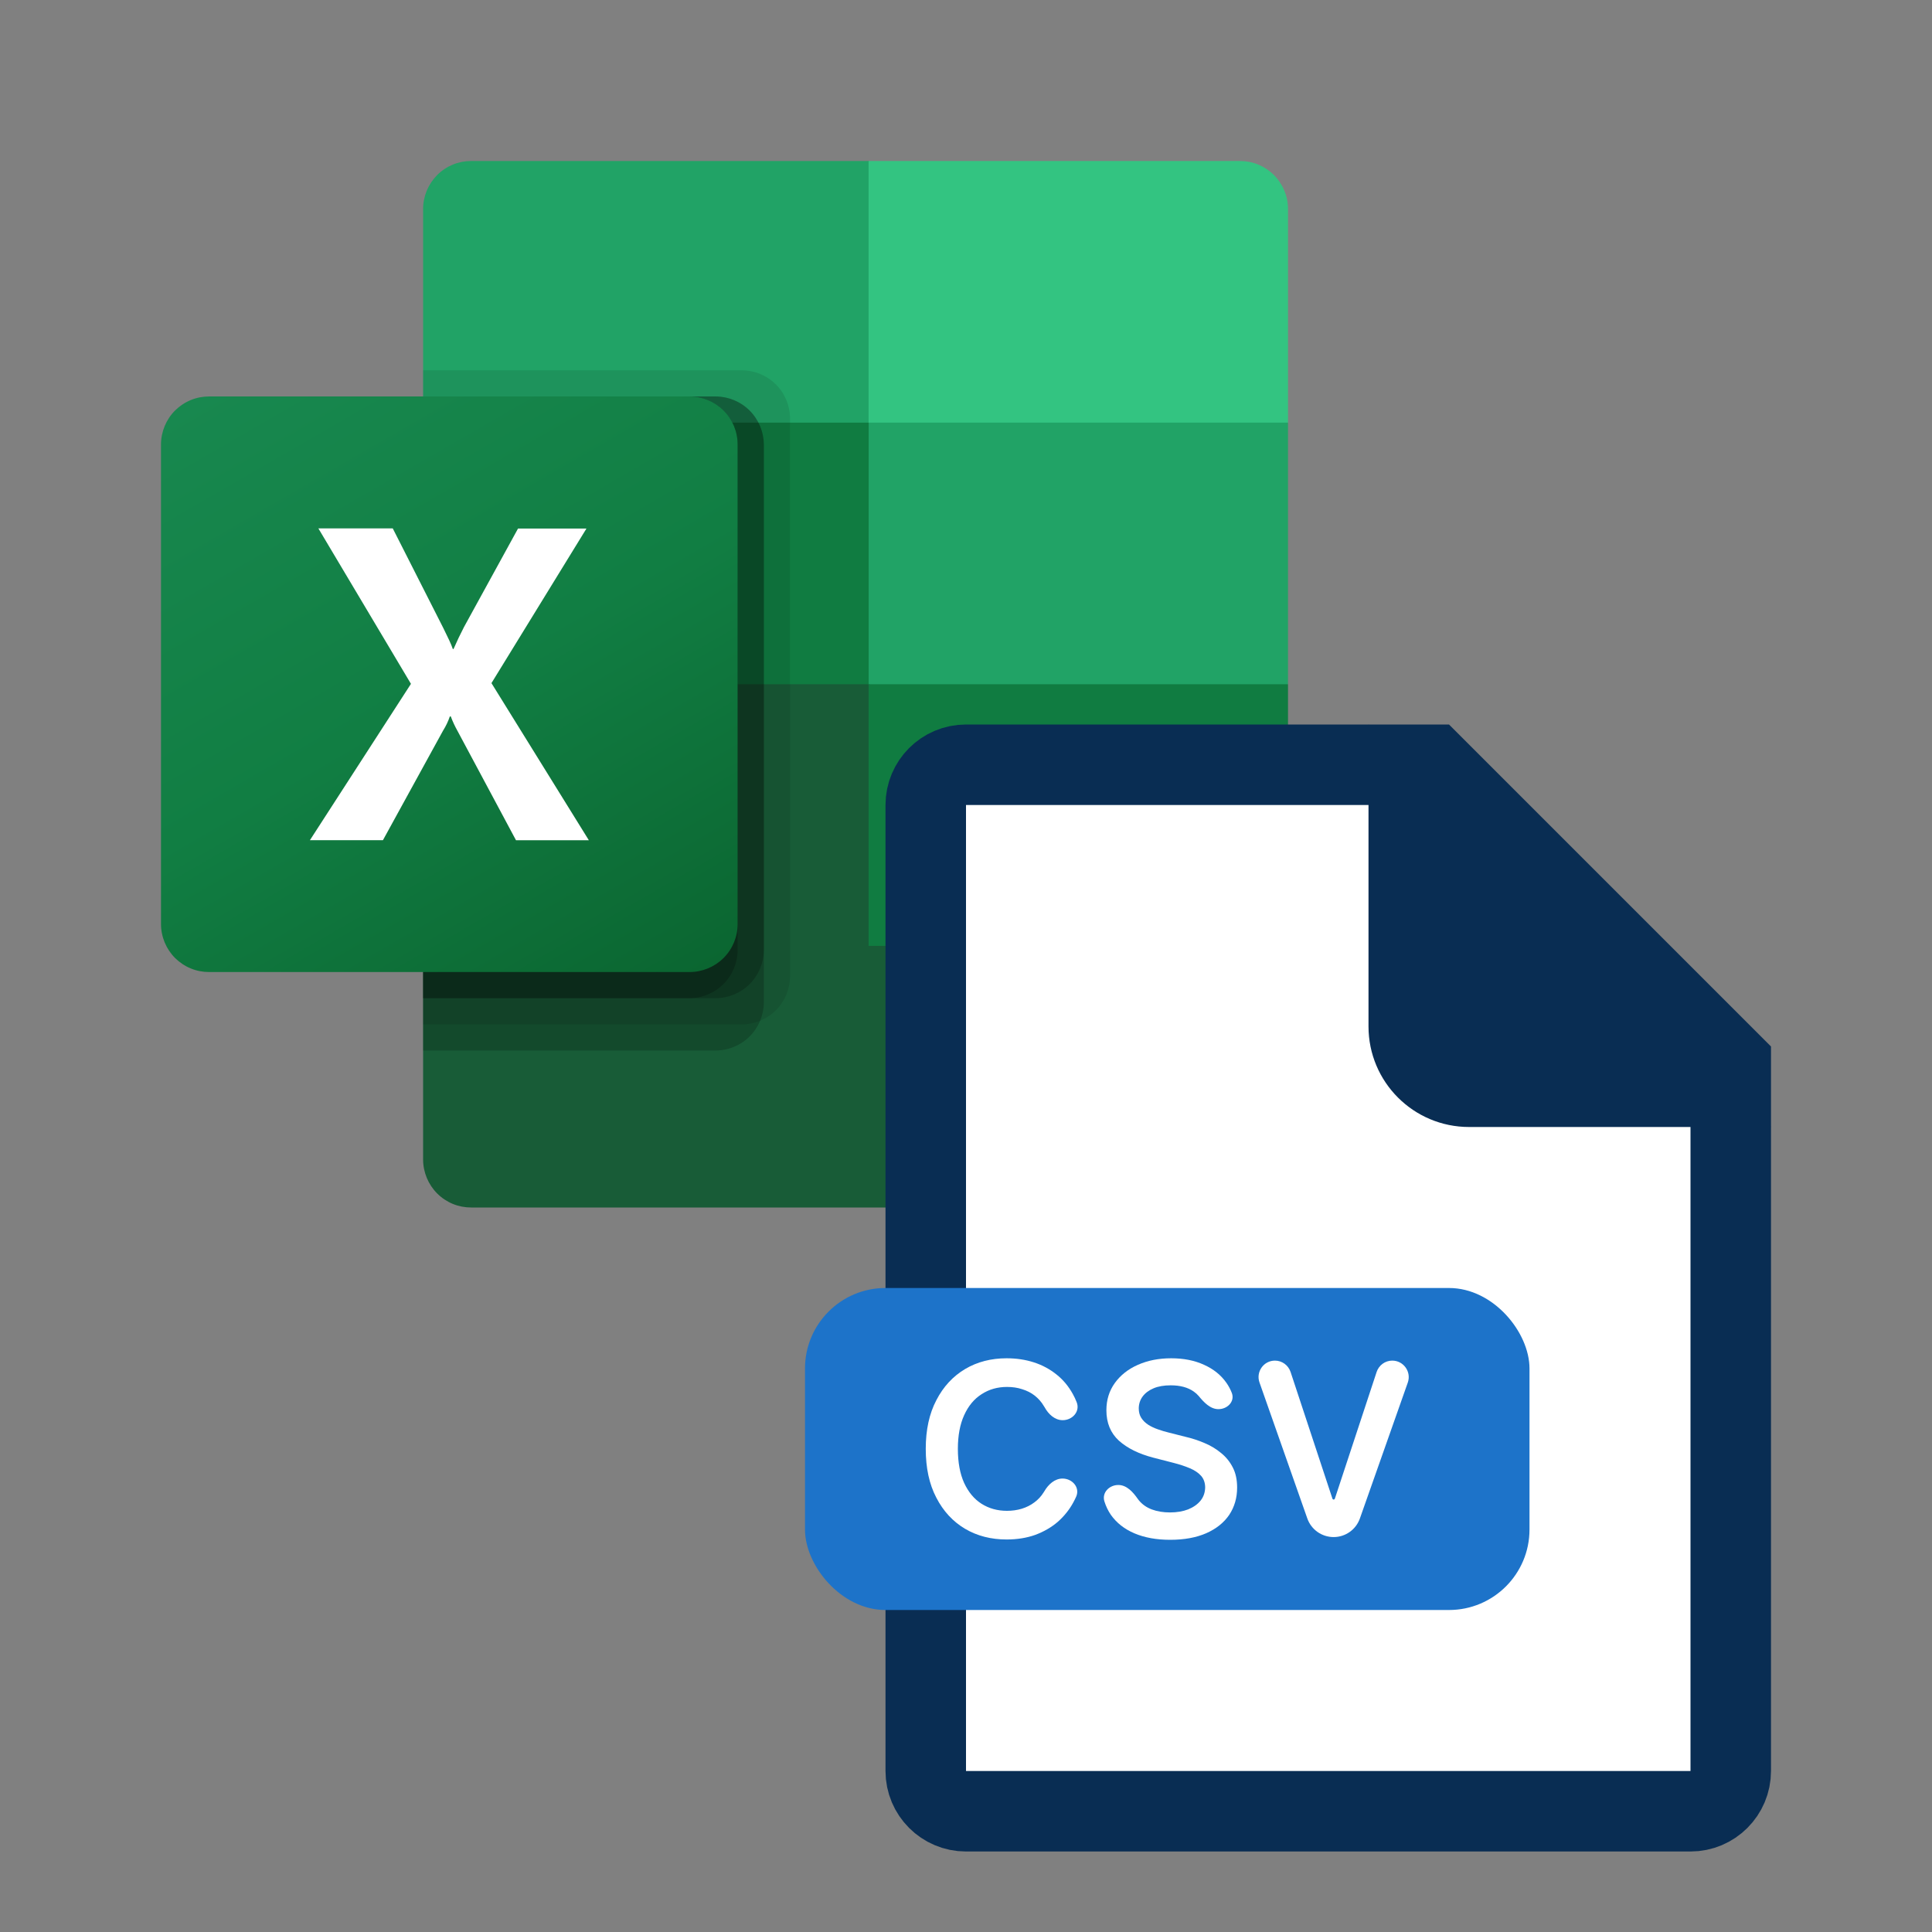 <svg width="24" height="24" viewBox="0 0 24 24" fill="none" xmlns="http://www.w3.org/2000/svg">
<rect x="0" y="0" width="24" height="24" fill="#808080" stroke="none"/>
<path d="M10.791 8.175L5.256 7.2V14.405C5.256 14.483 5.272 14.56 5.302 14.633C5.332 14.705 5.376 14.771 5.431 14.826C5.486 14.881 5.552 14.925 5.624 14.955C5.697 14.985 5.774 15 5.853 15H15.403C15.481 15 15.559 14.985 15.631 14.955C15.704 14.925 15.769 14.881 15.825 14.826C15.88 14.771 15.924 14.705 15.954 14.633C15.985 14.56 16 14.483 16 14.405V11.75L10.791 8.175Z" fill="#185C37"/>
<path d="M10.791 2H5.853C5.774 2 5.697 2.015 5.624 2.045C5.552 2.075 5.486 2.119 5.431 2.174C5.376 2.23 5.332 2.295 5.302 2.367C5.272 2.44 5.256 2.517 5.256 2.595V5.25L10.791 8.5L13.721 9.475L16 8.5V5.25L10.791 2Z" fill="#21A366"/>
<path d="M5.256 5.25H10.791V8.5H5.256V5.25Z" fill="#107C41"/>
<path opacity="0.1" d="M9.217 4.6H5.256V12.725H9.217C9.375 12.724 9.526 12.661 9.638 12.55C9.75 12.438 9.813 12.287 9.814 12.13V5.196C9.813 5.038 9.75 4.887 9.638 4.775C9.526 4.664 9.375 4.601 9.217 4.6Z" fill="black"/>
<path opacity="0.2" d="M8.892 4.925H5.256V13.05H8.892C9.049 13.049 9.201 12.986 9.312 12.875C9.424 12.763 9.487 12.612 9.489 12.454V5.521C9.487 5.363 9.424 5.212 9.312 5.1C9.201 4.989 9.049 4.926 8.892 4.925Z" fill="black"/>
<path opacity="0.2" d="M8.892 4.925H5.256V12.4H8.892C9.049 12.399 9.201 12.336 9.312 12.225C9.424 12.113 9.487 11.962 9.489 11.805V5.521C9.487 5.363 9.424 5.212 9.312 5.1C9.201 4.989 9.049 4.926 8.892 4.925Z" fill="black"/>
<path opacity="0.2" d="M8.566 4.925H5.256V12.4H8.566C8.724 12.399 8.875 12.336 8.987 12.225C9.099 12.113 9.162 11.962 9.163 11.805V5.521C9.162 5.363 9.099 5.212 8.987 5.1C8.875 4.989 8.724 4.926 8.566 4.925Z" fill="black"/>
<path d="M2.597 4.925H8.566C8.724 4.925 8.876 4.988 8.988 5.099C9.1 5.211 9.163 5.362 9.163 5.521V11.479C9.163 11.638 9.1 11.789 8.988 11.901C8.876 12.012 8.724 12.075 8.566 12.075H2.597C2.519 12.075 2.441 12.06 2.369 12.03C2.296 12 2.231 11.956 2.175 11.901C2.12 11.846 2.076 11.78 2.046 11.708C2.016 11.635 2 11.558 2 11.479V5.521C2 5.442 2.016 5.365 2.046 5.292C2.076 5.22 2.12 5.154 2.175 5.099C2.231 5.044 2.296 5 2.369 4.97C2.441 4.94 2.519 4.925 2.597 4.925Z" fill="url(#paint0_linear_3443_114062)"/>
<path d="M3.85 10.437L5.105 8.495L3.955 6.564H4.879L5.506 7.8C5.564 7.917 5.606 8.004 5.625 8.062H5.634C5.675 7.968 5.718 7.878 5.764 7.789L6.435 6.566H7.285L6.105 8.486L7.315 10.438H6.41L5.685 9.083C5.652 9.024 5.623 8.963 5.6 8.9H5.588C5.567 8.962 5.539 9.02 5.504 9.076L4.757 10.437H3.85Z" fill="white"/>
<path d="M15.403 2H10.79V5.25H16V2.595C16 2.517 15.985 2.44 15.954 2.367C15.924 2.295 15.88 2.229 15.825 2.174C15.77 2.119 15.704 2.075 15.631 2.045C15.559 2.015 15.481 2 15.403 2Z" fill="#33C481"/>
<path d="M10.79 8.5H16V11.75H10.79V8.5Z" fill="#107C41"/>
<path d="M12 9.5H17.793L21.5 13.207V22C21.5 22.276 21.276 22.5 21 22.5H12C11.724 22.5 11.5 22.276 11.5 22V10C11.5 9.724 11.724 9.5 12 9.5Z" fill="white" stroke="#092D53"/>
<path d="M17 9V12.75C17 13.441 17.559 14 18.25 14H22L17 9Z" fill="#092D53"/>
<rect x="10" y="16" width="9" height="4" rx="1" fill="#1D73C9"/>
<path d="M13.375 17.419C13.42 17.533 13.323 17.642 13.201 17.642C13.103 17.642 13.024 17.568 12.977 17.482C12.974 17.477 12.971 17.472 12.968 17.468C12.938 17.416 12.899 17.373 12.854 17.337C12.808 17.301 12.756 17.275 12.697 17.257C12.64 17.238 12.577 17.229 12.51 17.229C12.391 17.229 12.286 17.259 12.194 17.319C12.101 17.378 12.029 17.465 11.977 17.58C11.925 17.694 11.899 17.834 11.899 17.998C11.899 18.166 11.925 18.307 11.977 18.422C12.03 18.536 12.102 18.623 12.194 18.681C12.286 18.739 12.391 18.768 12.509 18.768C12.575 18.768 12.636 18.759 12.693 18.742C12.751 18.724 12.803 18.698 12.848 18.664C12.895 18.63 12.934 18.588 12.965 18.538C12.968 18.533 12.971 18.529 12.974 18.524C13.023 18.44 13.102 18.367 13.2 18.367C13.322 18.368 13.418 18.479 13.369 18.591C13.358 18.615 13.347 18.639 13.334 18.662C13.285 18.753 13.22 18.834 13.141 18.904C13.061 18.973 12.967 19.027 12.86 19.067C12.753 19.105 12.634 19.124 12.504 19.124C12.311 19.124 12.139 19.08 11.988 18.991C11.837 18.901 11.718 18.773 11.631 18.604C11.543 18.436 11.5 18.234 11.5 17.998C11.5 17.762 11.544 17.56 11.632 17.393C11.719 17.224 11.839 17.096 11.99 17.006C12.141 16.917 12.313 16.873 12.504 16.873C12.626 16.873 12.739 16.89 12.844 16.924C12.949 16.958 13.043 17.009 13.125 17.075C13.207 17.14 13.274 17.221 13.327 17.317C13.345 17.349 13.361 17.383 13.375 17.419Z" fill="white"/>
<path d="M15.136 17.505C15.034 17.505 14.955 17.42 14.89 17.341C14.873 17.321 14.853 17.303 14.83 17.287C14.757 17.235 14.661 17.209 14.543 17.209C14.46 17.209 14.389 17.221 14.33 17.246C14.271 17.271 14.226 17.305 14.194 17.348C14.163 17.39 14.147 17.439 14.146 17.494C14.146 17.54 14.156 17.58 14.177 17.613C14.199 17.647 14.227 17.675 14.264 17.699C14.3 17.722 14.341 17.741 14.385 17.756C14.429 17.772 14.474 17.785 14.519 17.796L14.724 17.848C14.807 17.867 14.886 17.893 14.963 17.926C15.04 17.958 15.109 18 15.169 18.05C15.231 18.1 15.279 18.16 15.315 18.231C15.351 18.301 15.368 18.384 15.368 18.479C15.368 18.607 15.335 18.72 15.27 18.818C15.204 18.915 15.109 18.991 14.985 19.046C14.862 19.1 14.712 19.128 14.537 19.128C14.366 19.128 14.218 19.101 14.093 19.048C13.968 18.995 13.87 18.918 13.799 18.817C13.765 18.767 13.738 18.711 13.719 18.65C13.686 18.542 13.78 18.447 13.892 18.447C13.996 18.447 14.074 18.534 14.134 18.62C14.138 18.626 14.143 18.632 14.147 18.637C14.189 18.688 14.242 18.726 14.309 18.751C14.376 18.776 14.451 18.788 14.534 18.788C14.62 18.788 14.695 18.775 14.76 18.75C14.826 18.723 14.877 18.687 14.915 18.64C14.952 18.593 14.97 18.538 14.971 18.476C14.97 18.419 14.954 18.372 14.921 18.334C14.888 18.297 14.842 18.265 14.783 18.24C14.724 18.215 14.656 18.192 14.577 18.172L14.328 18.108C14.148 18.061 14.005 17.991 13.9 17.897C13.796 17.802 13.744 17.676 13.744 17.519C13.744 17.39 13.779 17.277 13.849 17.18C13.919 17.083 14.015 17.007 14.136 16.954C14.258 16.9 14.395 16.873 14.549 16.873C14.704 16.873 14.84 16.9 14.957 16.954C15.075 17.007 15.168 17.082 15.235 17.178C15.263 17.218 15.286 17.261 15.303 17.306C15.341 17.411 15.247 17.505 15.136 17.505Z" fill="white"/>
<path d="M15.838 16.902C15.926 16.902 16.004 16.959 16.032 17.043L16.552 18.617C16.554 18.623 16.56 18.628 16.567 18.628C16.574 18.628 16.58 18.623 16.582 18.617L17.101 17.043C17.129 16.959 17.207 16.902 17.295 16.902C17.436 16.902 17.535 17.042 17.488 17.175L16.893 18.863C16.844 19.002 16.713 19.094 16.567 19.094C16.42 19.094 16.289 19.002 16.24 18.863L15.646 17.174C15.599 17.042 15.697 16.902 15.838 16.902Z" fill="white"/>
<defs>
<linearGradient id="paint0_linear_3443_114062" x1="3.247" y1="4.457" x2="7.916" y2="12.543" gradientUnits="userSpaceOnUse">
<stop stop-color="#18884F"/>
<stop offset="0.5" stop-color="#117E43"/>
<stop offset="1" stop-color="#0B6631"/>
</linearGradient>
</defs>
</svg>
